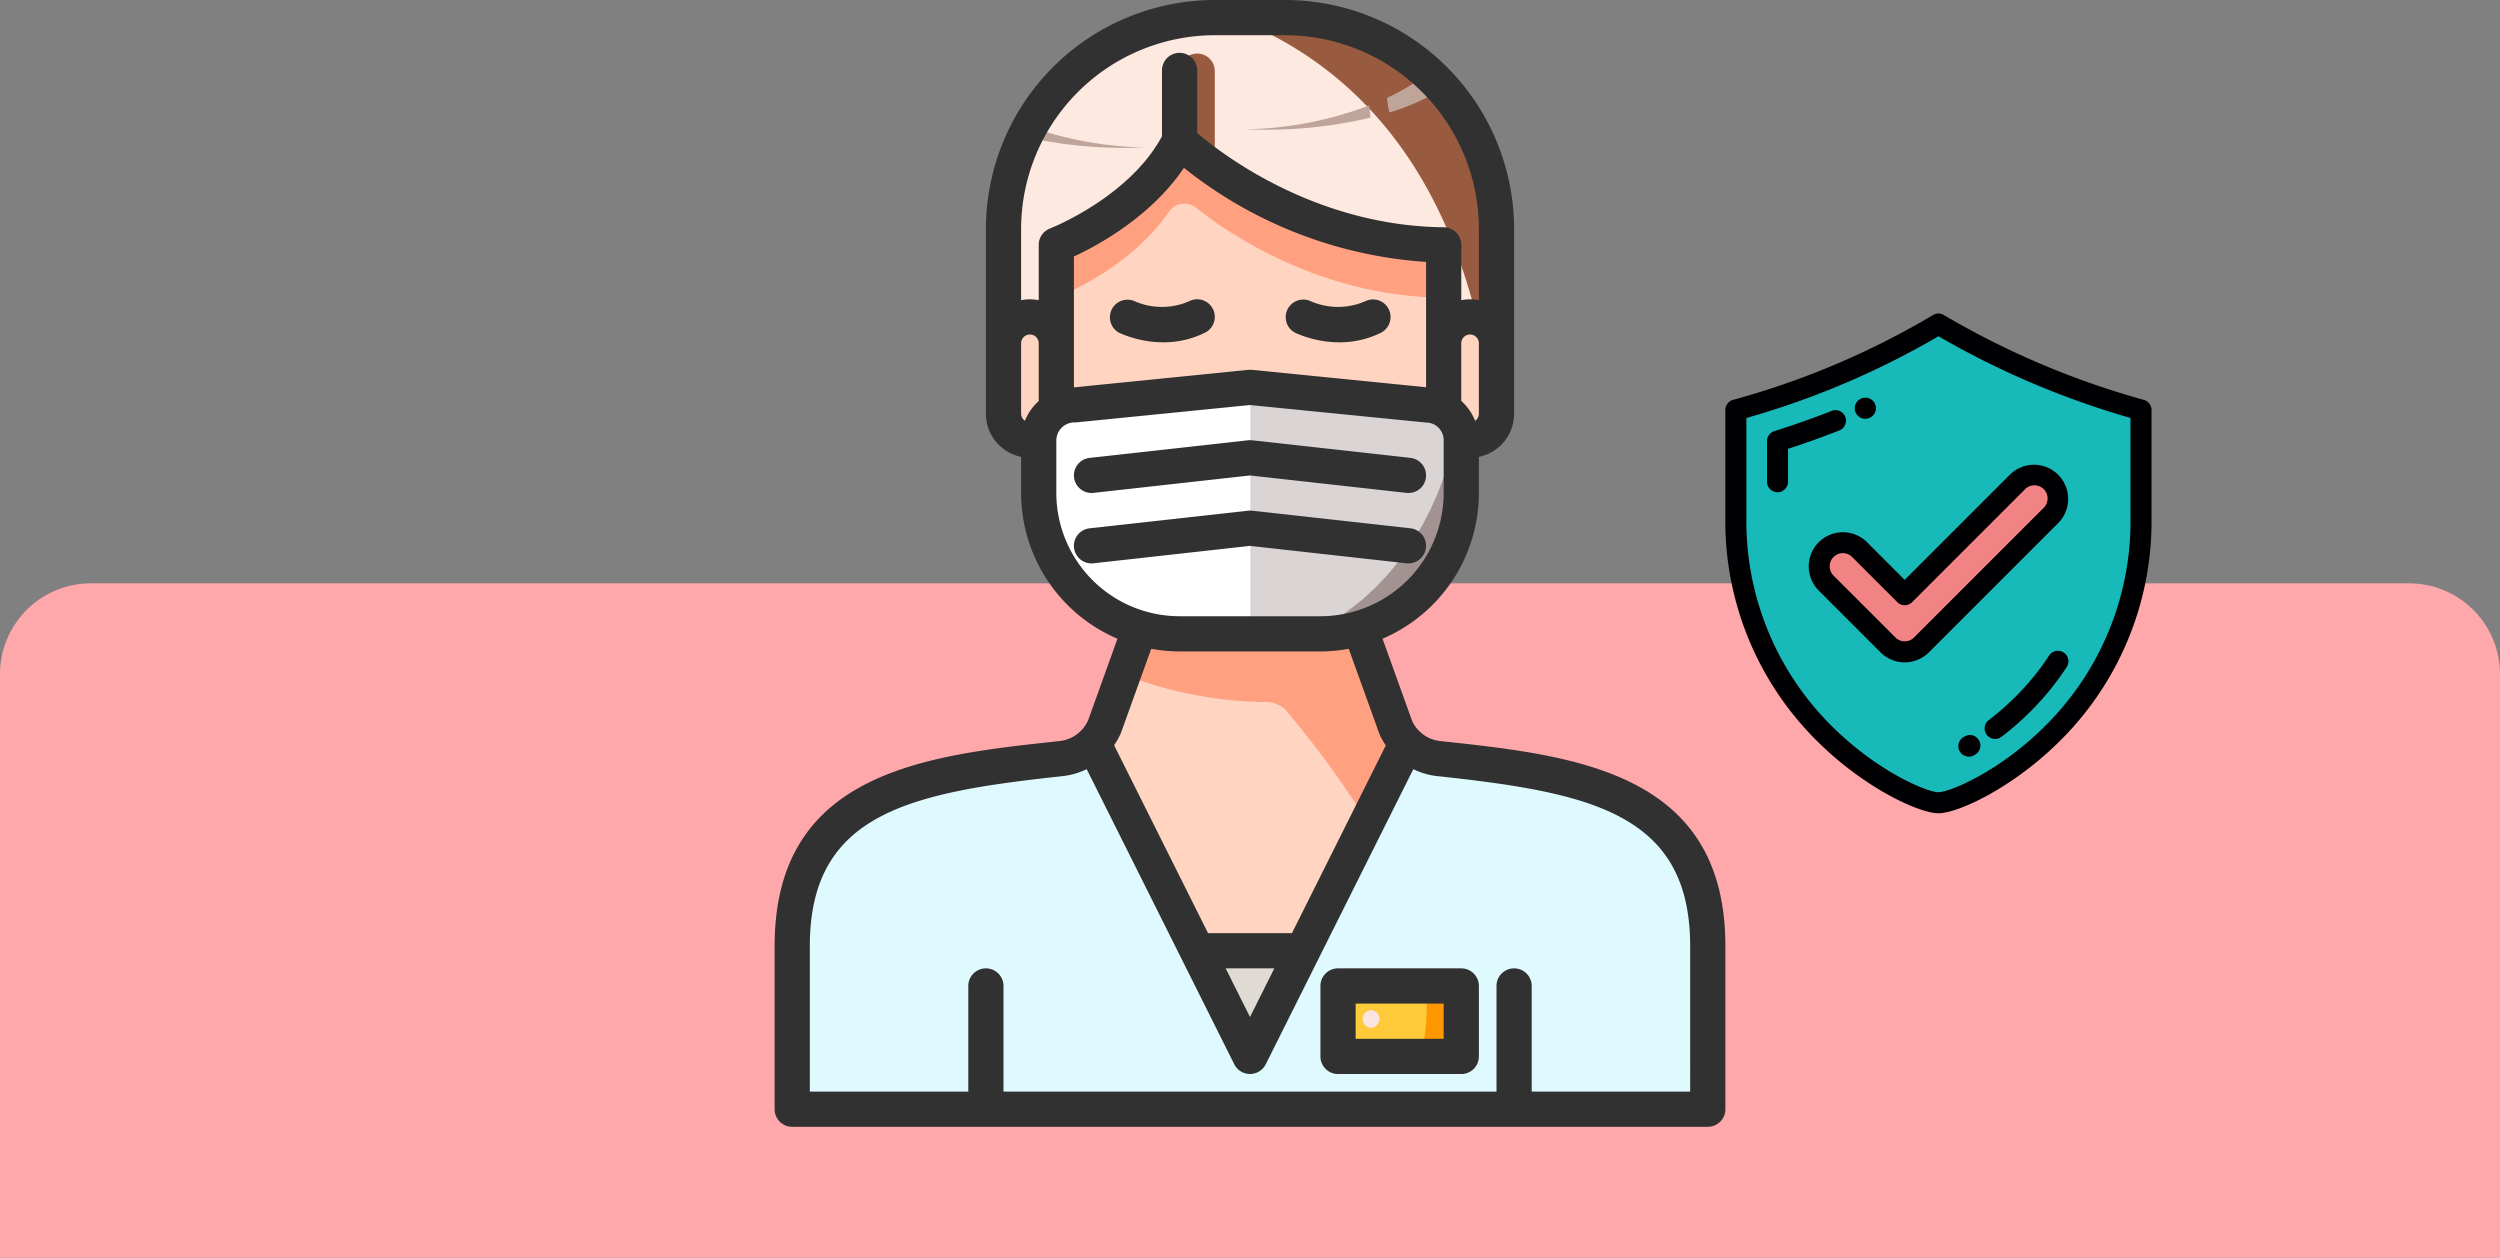 <svg xmlns="http://www.w3.org/2000/svg" width="330" height="166" viewBox="0 0 330 166">
  <rect x="0" y="0" width="330" height="166" fill="#808080" stroke="none"/>
  <g id="Grupo_146120" data-name="Grupo 146120" transform="translate(-845 -4630)">
    <path id="Rectángulo_44569" data-name="Rectángulo 44569" d="M12,0H318a12,12,0,0,1,12,12V89a0,0,0,0,1,0,0H0a0,0,0,0,1,0,0V12A12,12,0,0,1,12,0Z" transform="translate(845 4707)" fill="#ffa8ac"/>
    <g id="enfermero" transform="translate(942.25 4630)">
      <path id="Trazado_194744" data-name="Trazado 194744" d="M76.1,31c-20.917-.209-34.861-13.735-34.861-13.735C36.593,26.565,24.972,31,24.972,31V44a3.481,3.481,0,0,0-3.486-3.486A3.39,3.39,0,0,0,18.209,42.9L18,42.833V28.889A27.971,27.971,0,0,1,45.889,1h9.3A27.971,27.971,0,0,1,83.074,28.889V42.833l-.209.07a3.39,3.39,0,0,0-3.277-2.394A3.481,3.481,0,0,0,76.1,44Z" transform="translate(17.213 1.324)" fill="#fde9e0"/>
      <path id="Trazado_194745" data-name="Trazado 194745" d="M65.776,44V28.889A27.971,27.971,0,0,0,37.887,1H31.064c17.721,6.958,27.612,21.528,32.1,39.635A3.471,3.471,0,0,1,65.776,44Z" transform="translate(34.511 1.324)" fill="#995b3f"/>
      <g id="Grupo_146116" data-name="Grupo 146116" transform="translate(38.025 9.668)">
        <path id="Trazado_194746" data-name="Trazado 194746" d="M35.223,9.942c-.86.023-1.743.046-2.649.046A59.277,59.277,0,0,1,19.21,8.525c.209-.442.442-.883.674-1.325A48.973,48.973,0,0,0,35.223,9.942Z" transform="translate(-19.21 -0.135)" fill="#bfa599"/>
        <path id="Trazado_194747" data-name="Trazado 194747" d="M48.1,5.993a48.73,48.73,0,0,1-16.4,3.147c.883.023,1.766.046,2.673.046A58.763,58.763,0,0,0,48.3,7.59a15.928,15.928,0,0,0-.2-1.6Z" transform="translate(-2.662 -1.733)" fill="#bfa599"/>
        <path id="Trazado_194748" data-name="Trazado 194748" d="M47.147,6.159a28.153,28.153,0,0,1-7.065,3.184,19.474,19.474,0,0,1-.3-1.929A28.856,28.856,0,0,0,45.172,4.16c.674.651,1.348,1.3,1.975,2Z" transform="translate(8.026 -4.16)" fill="#bfa599"/>
      </g>
      <path id="Trazado_194749" data-name="Trazado 194749" d="M32.648,5.364V18.286A42.05,42.05,0,0,1,28,14.567v-9.2a2.324,2.324,0,1,1,4.648,0Z" transform="translate(30.454 4.025)" fill="#995b3f"/>
      <path id="Trazado_194750" data-name="Trazado 194750" d="M75.778,28.972v6.972A18.566,18.566,0,0,1,57.185,54.537H38.593A18.566,18.566,0,0,1,20,35.944v-7.2a4.656,4.656,0,0,1,4.648-4.416L47.889,22,71.13,24.324a4.665,4.665,0,0,1,4.648,4.416Z" transform="translate(19.861 29.13)" fill="#fff"/>
      <path id="Trazado_194751" data-name="Trazado 194751" d="M59.909,28.74v7.2A18.566,18.566,0,0,1,41.316,54.537h-9.3V22l23.241,2.324A4.665,4.665,0,0,1,59.909,28.74Z" transform="translate(35.776 29.13)" fill="#dad4d4"/>
      <path id="Trazado_194752" data-name="Trazado 194752" d="M35.355,51.823H36.9A18.566,18.566,0,0,0,55.493,33.23v-7.2a4.641,4.641,0,0,0-.581-1.975C52.879,36.551,45.548,47.133,35.355,51.823Z" transform="translate(40.192 31.844)" fill="#a29292"/>
      <path id="Trazado_194753" data-name="Trazado 194753" d="M91.433,44.255a7.006,7.006,0,0,1-4.346-2.045L73.4,69.611l-.93,1.859L66.426,83.555,59.454,69.611,45.765,42.21a7.006,7.006,0,0,1-4.346,2.045C21.966,46.347,6,49,6,68.983V90.527H126.852V68.983c0-19.987-15.966-22.636-35.419-24.728Zm-13.387,39.3v-9.3H94.315v9.3Z" transform="translate(1.324 55.889)" fill="#defaff"/>
      <path id="Trazado_194754" data-name="Trazado 194754" d="M37,56H53.269v9.3H37Z" transform="translate(42.37 74.148)" fill="#ffca3a"/>
      <path id="Trazado_194755" data-name="Trazado 194755" d="M42.944,54l-.93,1.859L35.972,67.944,29,54Z" transform="translate(31.778 71.5)" fill="#dfdad4"/>
      <path id="Trazado_194756" data-name="Trazado 194756" d="M24.972,29.62l.116.558a4.681,4.681,0,0,0-2.44,3.858,2.807,2.807,0,0,1-1.162.232A3.481,3.481,0,0,1,18,30.782v-9.3a2.944,2.944,0,0,1,.209-1.092A3.39,3.39,0,0,1,21.486,18a3.481,3.481,0,0,1,3.486,3.486Z" transform="translate(17.213 23.833)" fill="#ffd5c2"/>
      <path id="Trazado_194757" data-name="Trazado 194757" d="M64.432,50.856l-13.689,27.4H36.8L23.11,50.856a6.8,6.8,0,0,0,1.441-2.138L29.246,35.68a18.466,18.466,0,0,0,5.229.744H53.067A18.466,18.466,0,0,0,58.3,35.68l4.695,13.038A6.8,6.8,0,0,0,64.432,50.856Z" transform="translate(23.979 47.243)" fill="#ffd5c2"/>
      <path id="Trazado_194758" data-name="Trazado 194758" d="M48.183,44.255a7.006,7.006,0,0,1-4.346-2.045L38.664,52.564c4.272,6.97,7.256,14.188,7.769,21.7h4.632v9.3h-5.3A35.5,35.5,0,0,1,43.4,90.527H83.6V68.983C83.6,49,67.636,46.347,48.183,44.255Z" transform="translate(44.574 55.889)" fill="#defaff"/>
      <path id="Trazado_194759" data-name="Trazado 194759" d="M47.02,56H42.388a32.526,32.526,0,0,1-.669,9.3h5.3Z" transform="translate(48.619 74.148)" fill="#ff9700"/>
      <path id="Trazado_194760" data-name="Trazado 194760" d="M62.188,50.856a6.8,6.8,0,0,1-1.441-2.138l-1.783-4.95L56.052,35.68a18.466,18.466,0,0,1-5.229.744H32.23A18.466,18.466,0,0,1,27,35.68l-2.2,6.1a53.463,53.463,0,0,0,18.953,3.653,3.489,3.489,0,0,1,2.661,1.253,132.354,132.354,0,0,1,10.6,14.521Z" transform="translate(26.223 47.243)" fill="#ffa180"/>
      <path id="Trazado_194761" data-name="Trazado 194761" d="M79.1,34.727v9.3a3.481,3.481,0,0,1-3.486,3.486,2.807,2.807,0,0,1-1.162-.232,4.665,4.665,0,0,0-4.648-4.416L46.565,40.537,23.324,42.861a4.714,4.714,0,0,0-2.208.558L21,42.861V21.735S32.62,17.3,37.269,8c0,0,13.944,13.526,34.861,13.735V34.727a3.481,3.481,0,0,1,3.486-3.486,3.39,3.39,0,0,1,3.277,2.394A2.944,2.944,0,0,1,79.1,34.727Z" transform="translate(21.185 10.593)" fill="#ffd5c2"/>
      <path id="Trazado_194762" data-name="Trazado 194762" d="M72.13,21.735v6.972C56.07,28.545,44.125,20.55,39.453,16.831a2.5,2.5,0,0,0-3.626.581C30.575,25.059,21,28.707,21,28.707V21.735S32.62,17.3,37.269,8C37.269,8,51.213,21.526,72.13,21.735Z" transform="translate(21.185 10.593)" fill="#ffa180"/>
      <path id="Trazado_194763" data-name="Trazado 194763" d="M39.515,57.375a1.163,1.163,0,0,0,0,2.324A1.163,1.163,0,0,0,39.515,57.375Z" transform="translate(44.213 75.969)" fill="#f9e4e1"/>
      <g id="Grupo_146117" data-name="Grupo 146117" transform="translate(5)">
        <path id="Trazado_194764" data-name="Trazado 194764" d="M92.985,97.832a4.635,4.635,0,0,1-3.83-2.659l-3.909-10.86A20.945,20.945,0,0,0,97.963,65.074V60.307a5.818,5.818,0,0,0,4.648-5.692v-24.4A30.248,30.248,0,0,0,72.4,0H63.1A30.248,30.248,0,0,0,32.889,30.213v24.4a5.816,5.816,0,0,0,4.648,5.692v4.767A20.942,20.942,0,0,0,50.254,84.313L46.389,95.057a4.678,4.678,0,0,1-3.9,2.775C24.92,99.724,5,101.866,5,124.872v21.544a2.322,2.322,0,0,0,2.324,2.324H128.176a2.322,2.322,0,0,0,2.324-2.324V124.872C130.5,101.866,110.58,99.724,92.985,97.832ZM37.537,54.616v-9.3a1.162,1.162,0,0,1,2.324,0v7.623a6.955,6.955,0,0,0-1.822,2.6A1.134,1.134,0,0,1,37.537,54.616Zm6.972-9.3V33.855c3.084-1.422,10.165-5.234,14.521-11.7A57.233,57.233,0,0,0,90.991,34.573V51.118l-23.008-2.3a2.561,2.561,0,0,0-.462,0L44.509,51.13Zm53.454,9.3a1.145,1.145,0,0,1-.5.927,7.054,7.054,0,0,0-1.827-2.629v-7.6a1.162,1.162,0,1,1,2.324,0v9.3ZM63.1,4.648h9.3A25.6,25.6,0,0,1,97.963,30.213v9.415a5.755,5.755,0,0,0-2.324,0v-7.3A2.323,2.323,0,0,0,93.338,30c-17.131-.174-29.541-9.856-32.56-12.45V9.3a2.324,2.324,0,1,0-4.648,0v8.692C51.8,26.046,41.46,30.118,41.355,30.157a2.323,2.323,0,0,0-1.494,2.168v7.3a5.989,5.989,0,0,0-1.162-.116,5.814,5.814,0,0,0-1.162.119V30.213A25.6,25.6,0,0,1,63.1,4.648ZM42.185,65.074V58.1a2.4,2.4,0,0,1,2.556-2.336l23.008-2.3,23.241,2.312A2.325,2.325,0,0,1,93.315,58.1v6.972A16.289,16.289,0,0,1,77.046,81.343H58.454A16.289,16.289,0,0,1,42.185,65.074ZM58.454,85.991H77.046a20.829,20.829,0,0,0,3.737-.353l4.044,11.228a8.971,8.971,0,0,0,.851,1.527L73.286,123.176H62.214l-12.4-24.8a9.53,9.53,0,0,0,.9-1.627l4-11.111a20.85,20.85,0,0,0,3.737.353Zm12.508,41.833-3.212,6.424-3.212-6.424Zm54.89,16.269H104.935V130.148a2.324,2.324,0,0,0-4.648,0v13.944H35.213V130.148a2.324,2.324,0,0,0-4.648,0v13.944H9.648v-19.22c0-17.521,13.2-20.252,33.325-22.418a9.463,9.463,0,0,0,3.219-.93l19.48,38.956a2.323,2.323,0,0,0,4.158,0l19.478-38.951a9.488,9.488,0,0,0,3.2.923c20.14,2.168,33.343,4.9,33.343,22.418Z" transform="translate(-5)" fill="#313131"/>
        <path id="Trazado_194765" data-name="Trazado 194765" d="M24.581,31.958l20.661-2.3,20.661,2.3a2.4,2.4,0,0,0,.258.014,2.324,2.324,0,0,0,.253-4.634L45.5,25.014a2.372,2.372,0,0,0-.514,0L24.067,27.338a2.324,2.324,0,1,0,.514,4.62Z" transform="translate(17.508 33.102)" fill="#313131"/>
        <path id="Trazado_194766" data-name="Trazado 194766" d="M65.9,35.958a2.4,2.4,0,0,0,.258.014,2.324,2.324,0,0,0,.253-4.634L45.5,29.014a2.372,2.372,0,0,0-.514,0L24.067,31.338a2.324,2.324,0,0,0,.511,4.62l20.663-2.3Z" transform="translate(17.508 38.398)" fill="#313131"/>
        <path id="Trazado_194767" data-name="Trazado 194767" d="M34.581,17.244a8.954,8.954,0,0,1-7.228,0A2.324,2.324,0,0,0,25.285,21.4a14.222,14.222,0,0,0,5.875,1.276,12.209,12.209,0,0,0,5.5-1.276,2.324,2.324,0,0,0-2.078-4.158Z" transform="translate(20.158 22.509)" fill="#313131"/>
        <path id="Trazado_194768" data-name="Trazado 194768" d="M35.286,21.4a14.223,14.223,0,0,0,5.875,1.276,12.209,12.209,0,0,0,5.5-1.276,2.325,2.325,0,0,0-2.08-4.158,8.954,8.954,0,0,1-7.228,0A2.323,2.323,0,0,0,35.286,21.4Z" transform="translate(33.397 22.51)" fill="#313131"/>
        <path id="Trazado_194769" data-name="Trazado 194769" d="M54.593,55H38.324A2.322,2.322,0,0,0,36,57.324v9.3a2.322,2.322,0,0,0,2.324,2.324H54.593a2.322,2.322,0,0,0,2.324-2.324v-9.3A2.322,2.322,0,0,0,54.593,55Zm-2.324,9.3H40.648V59.648h11.62Z" transform="translate(36.046 72.824)" fill="#313131"/>
      </g>
    </g>
    <g id="escudo-seguro_1_" data-name="escudo-seguro (1)" transform="translate(1035.069 4671.392)">
      <g id="Grupo_146118" data-name="Grupo 146118" transform="translate(39.069 1.387)">
        <path id="Trazado_194770" data-name="Trazado 194770" d="M90.047,36.017l-17.1,17.1a3.124,3.124,0,0,1-4.418,0l-8.193-8.192a3.124,3.124,0,0,1,4.418-4.419l5.984,5.983L85.628,31.6a3.124,3.124,0,0,1,4.418,4.418ZM75.189,10.768A108.467,108.467,0,0,1,48.452,22.109V36.285c0,26.6,23,37.667,26.737,37.667s26.738-11.07,26.738-37.667V22.109A111.854,111.854,0,0,1,75.189,10.768Z" transform="translate(-48.452 -10.768)" fill="#18bab9"/>
        <path id="Trazado_194771" data-name="Trazado 194771" d="M147.1,187.8l17.1-17.1a3.124,3.124,0,0,0-4.418-4.418l-14.894,14.894-5.984-5.983a3.124,3.124,0,0,0-4.418,4.419l8.193,8.192A3.124,3.124,0,0,0,147.1,187.8Z" transform="translate(-122.609 -145.45)" fill="#f18385"/>
      </g>
      <g id="Grupo_146119" data-name="Grupo 146119" transform="translate(37.681 0)">
        <path id="Trazado_194772" data-name="Trazado 194772" d="M92.91,11.389a109.718,109.718,0,0,1-26.4-11.2,1.387,1.387,0,0,0-1.411,0,106.713,106.713,0,0,1-26.4,11.2,1.387,1.387,0,0,0-1.021,1.338V26.9A40.784,40.784,0,0,0,50.066,56.7c6.083,5.96,13.168,9.256,15.74,9.256s9.658-3.3,15.74-9.256A40.784,40.784,0,0,0,93.931,26.9V12.727A1.387,1.387,0,0,0,92.91,11.389ZM91.156,26.9A38.064,38.064,0,0,1,79.6,54.72c-5.981,5.861-12.377,8.463-13.8,8.463s-7.817-2.6-13.8-8.463A38.065,38.065,0,0,1,40.456,26.9V13.781A109.27,109.27,0,0,0,65.806,2.995,112.728,112.728,0,0,0,91.156,13.78Z" transform="translate(-37.681 0)" fill="#000003"/>
        <path id="Trazado_194773" data-name="Trazado 194773" d="M90.66,99.822a1.387,1.387,0,0,0-1.8-.782c-2.479.977-5.023,1.876-7.561,2.672a1.388,1.388,0,0,0-.972,1.324v5.358a1.387,1.387,0,1,0,2.775,0V104.05c2.277-.737,4.553-1.552,6.776-2.428A1.387,1.387,0,0,0,90.66,99.822Z" transform="translate(-74.833 -86.197)" fill="#000003"/>
        <path id="Trazado_194774" data-name="Trazado 194774" d="M171.593,88.988a1.388,1.388,0,0,0,.556-.117l.026-.011a1.387,1.387,0,1,0-1.12-2.539l-.022.01a1.387,1.387,0,0,0,.561,2.657Z" transform="translate(-153.13 -75.1)" fill="#000003"/>
        <path id="Trazado_194775" data-name="Trazado 194775" d="M313.764,345.754a1.388,1.388,0,0,0-1.921.4,33.77,33.77,0,0,1-3.987,4.98,35.438,35.438,0,0,1-3.98,3.541,1.387,1.387,0,1,0,1.683,2.207,38.238,38.238,0,0,0,4.292-3.819,36.508,36.508,0,0,0,4.315-5.391A1.387,1.387,0,0,0,313.764,345.754Z" transform="translate(-269.109 -301.016)" fill="#000003"/>
        <path id="Trazado_194776" data-name="Trazado 194776" d="M277.336,432.156l-.08.047a1.387,1.387,0,1,0,1.39,2.4l.092-.054a1.387,1.387,0,1,0-1.4-2.394Z" transform="translate(-245.79 -376.318)" fill="#000003"/>
        <path id="Trazado_194777" data-name="Trazado 194777" d="M130.521,164.83a4.512,4.512,0,0,0-6.38,6.381l8.193,8.192a4.513,4.513,0,0,0,6.381,0l17.1-17.1a4.512,4.512,0,0,0-6.381-6.38l-13.912,13.912Zm20.877-6.948a1.737,1.737,0,1,1,2.456,2.456l-17.1,17.1a1.738,1.738,0,0,1-2.457,0l-8.192-8.192a1.737,1.737,0,0,1,2.456-2.456l5.983,5.983a1.388,1.388,0,0,0,1.962,0Z" transform="translate(-111.853 -134.683)" fill="#000003"/>
      </g>
    </g>
  </g>
</svg>
